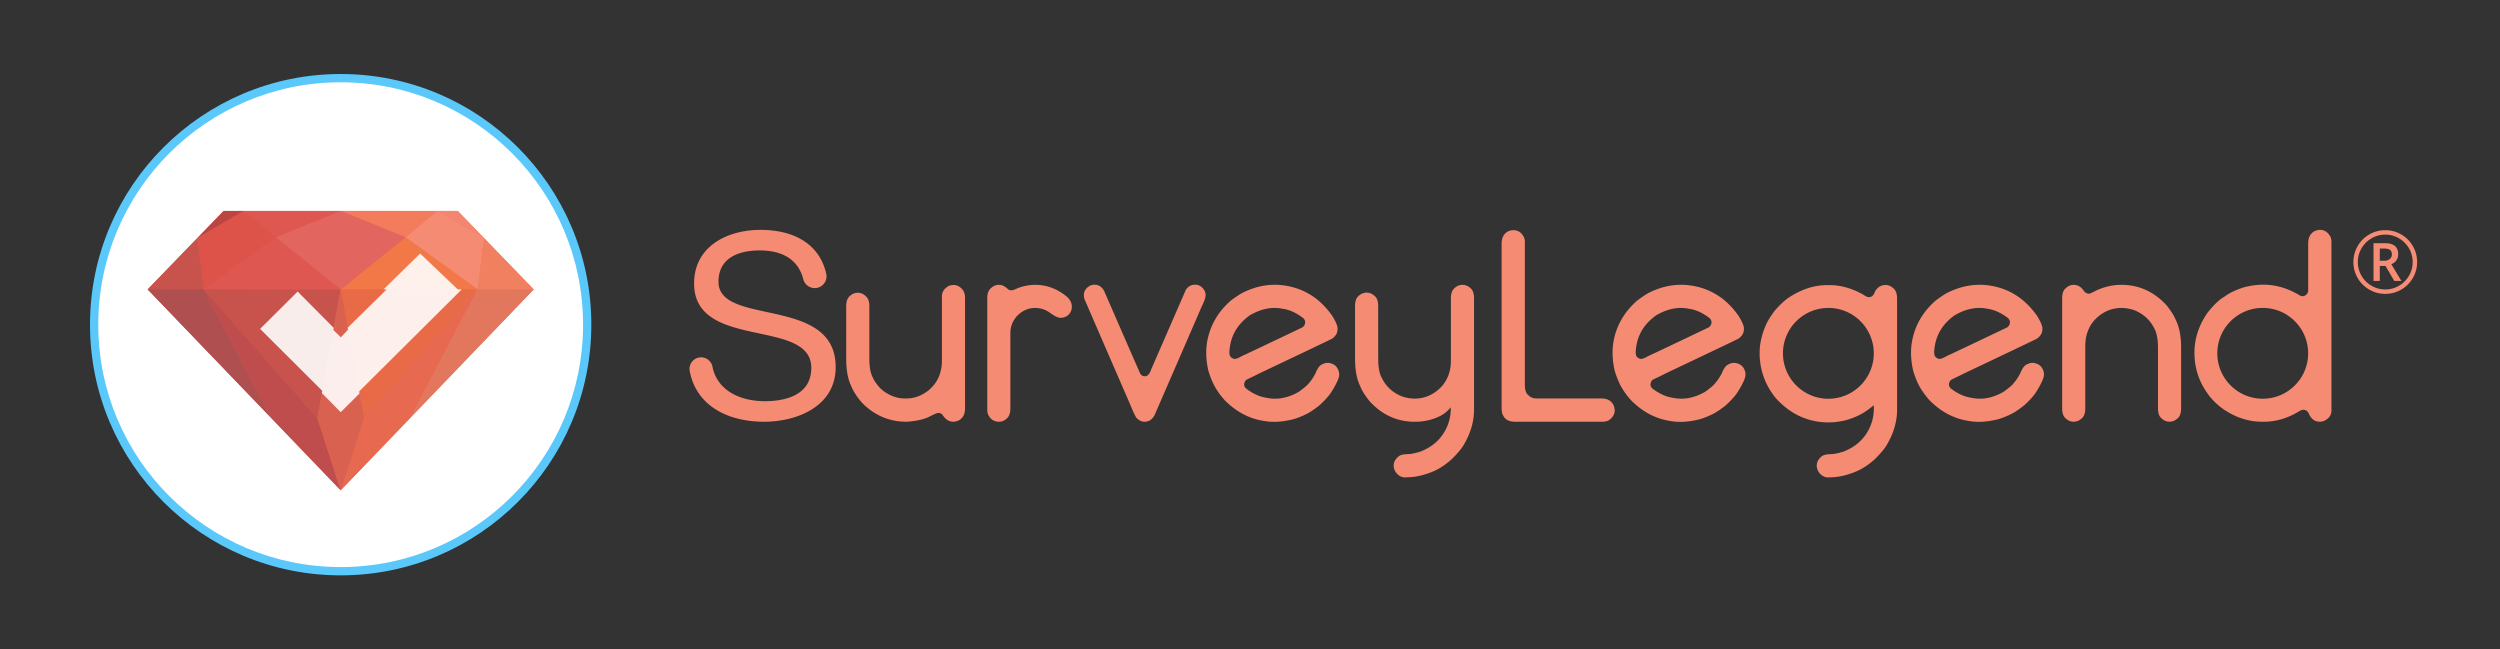 <svg viewBox="0 0 770 200" xmlns="http://www.w3.org/2000/svg" fill-rule="evenodd" clip-rule="evenodd" stroke-linejoin="round" stroke-miterlimit="1.414"><rect x="0" y="0" width="770" height="200" fill="#333333" stroke="none"/><path d="M104.926 22.793c42.642 0 77.204 34.566 77.204 77.206 0 42.643-34.562 77.208-77.206 77.208-42.636 0-77.202-34.565-77.202-77.207 0-42.641 34.566-77.206 77.203-77.206l.001-.001z" fill="#5ac8fa" fill-rule="nonzero"/><circle cx="104.925" cy="100" r="74.656" fill="#fff"/><path d="M164.38 89.137l-23.41-24.176H68.882L45.478 89.137l59.448 61.871 59.454-61.871z" fill="url(#_Linear1)" fill-rule="nonzero"/><path d="M104.926 64.961l19.97 8.125 9.879-8.125h-29.849z" fill="#f37c5c" fill-rule="nonzero"/><path d="M140.97 64.961h-6.195l14.336 8.398-8.141-8.398z" fill="#f28671" fill-rule="nonzero"/><path d="M149.111 73.359l-14.336-8.398-9.879 8.125 22.229 16.051 1.986-15.778z" fill="#f68b74" fill-rule="nonzero"/><path d="M149.111 73.359l-1.986 15.778h17.256l-15.27-15.778z" fill="#f0805f" fill-rule="nonzero"/><path d="M124.896 73.085l-19.97 16.052h42.199l-22.229-16.052z" fill="#f37847" fill-rule="nonzero"/><path d="M104.926 89.137l7.184 39.637 35.015-39.637h-42.199z" fill="#e86a47" fill-rule="nonzero"/><path d="M112.11 128.773l-7.185 22.235 21.362-22.235 20.837-39.636-35.014 39.636z" fill="#e66950" fill-rule="nonzero"/><path d="M147.125 89.137l-20.837 39.637 38.092-39.637h-17.255z" fill="#e3775e" fill-rule="nonzero"/><path d="M104.926 64.961L84.96 73.086l19.965 16.051 19.97-16.052-19.969-8.124z" fill="#e2655f" fill-rule="nonzero"/><path d="M75.08 64.961l9.88 8.125 19.965-8.125H75.08z" fill="#de5750" fill-rule="nonzero"/><path d="M68.882 64.961l-8.146 8.398 14.342-8.398h-6.196z" fill="#ba4542" fill-rule="nonzero"/><path d="M75.08 64.961l-14.344 8.398 1.996 15.778 22.227-16.052-9.879-8.124z" fill="#dd534a" fill-rule="nonzero"/><path d="M45.478 89.137h17.254l-1.996-15.778-15.258 15.778z" fill="#c8534c" fill-rule="nonzero"/><path d="M84.96 73.085L62.733 89.137h42.192L84.96 73.085z" fill="#de5750" fill-rule="nonzero"/><path d="M62.732 89.137l35.013 39.637 7.179-39.637H62.732z" fill="#c8534c" fill-rule="nonzero"/><path d="M97.745 128.773L62.732 89.137l20.835 39.637 21.358 22.235-7.18-22.236z" fill="#bf4d4e" fill-rule="nonzero"/><path d="M62.732 89.137H45.478l38.088 39.637-20.834-39.637z" fill="#b04f4f" fill-rule="nonzero"/><path d="M104.926 89.137l-7.181 39.637 7.179 22.235 7.186-22.235-7.184-39.637z" fill="#d8614f" fill-rule="nonzero"/><path d="M142.221 89.137h-1.233l-11.581-11.046-11.284 11.046h.971l-12.025 11.819.112.593-2.189 2.349-2.333-2.266.12-.647-11.11-11.191-11.561 11.5 19.156 19.09-.127.694 5.797 5.873.007-.007 5.793-5.756-.111-.641 31.598-31.41z" fill="#fff" fill-opacity=".894" fill-rule="nonzero"/><g fill-rule="nonzero"><path d="M580.754 87.773c-1.312 0-2.39.629-3.204 1.891-.39 1.242-1.02 1.864-1.899 1.864-.466 0-1.013-.239-1.646-.711-3.542-2.004-7.041-3.006-10.497-3.006h-.66c-4.036 0-7.972 1.264-11.818 3.787-1.258.829-2.733 2.186-4.404 4.081-1.346 1.81-2.263 3.313-2.761 4.49-1.258 2.939-1.896 5.734-1.896 8.4v.734c0 .659.095 1.728.298 3.176.684 3.845 2.275 7.26 4.777 10.252 4.5 4.905 9.91 7.369 16.217 7.369 1.538 0 3.187-.198 4.943-.609 3.318-.832 6.259-2.362 8.811-4.619.083 0 .123.034.123.081v1.03c0 2.115-.497 4.174-1.482 6.177-1.629 3.212-4.231 5.519-7.822 6.918-1.1.357-2.214.618-3.339.781-1.532 0-2.587.18-3.175.536-1.181.827-1.759 1.854-1.759 3.092 0 .571.196 1.215.608 1.926.83 1.102 1.797 1.642 2.928 1.642a.433.433 0 01.165-.035h.21c2.773 0 5.68-.681 8.719-2.02 1.92-.909 3.746-2.167 5.479-3.79 1.671-1.707 2.801-3.052 3.371-4.039 2.167-3.612 3.259-7.282 3.259-10.99V92.015c0-1.431-.33-2.441-.948-3.05-.827-.793-1.692-1.193-2.6-1.193l.002.001zm-17.615 35.042c-7.728 0-13.989-6.26-13.989-13.985 0-7.724 6.262-13.987 13.992-13.987 7.719 0 13.983 6.261 13.983 13.987 0 7.724-6.264 13.985-13.984 13.985h-.002zm154.658-49.864c-.796-1.427-1.841-2.148-3.127-2.148h-.291c-.307 0-.726.093-1.274.289-1.458.657-2.186 1.98-2.186 3.957v14.363c0 .111-.012.28-.044.494-.351.878-.932 1.317-1.724 1.317-.137 0-.37-.053-.706-.166-3.681-2.251-7.452-3.376-11.32-3.376-1.868 0-3.789.25-5.763.741-2.61.795-4.695 1.785-6.259 2.962-1.593.903-3.36 2.606-5.312 5.108-2.598 3.842-3.903 7.878-3.903 12.105 0 4.502 1.256 8.579 3.784 12.231 1.258 1.899 2.929 3.597 4.983 5.103 3.844 2.644 7.864 3.957 12.058 3.957h.618c3.623 0 7.176-1.041 10.668-3.13.547-.353 1.014-.534 1.398-.534h.078c.8 0 1.378.46 1.738 1.396.734 1.505 1.818 2.267 3.243 2.267.414 0 .862-.081 1.366-.247 1.505-.739 2.263-1.796 2.263-3.171V74.224c0-.299-.093-.724-.291-1.273h.003zm-20.878 49.856c-7.724 0-13.985-6.262-13.985-13.986 0-7.725 6.261-13.986 13.984-13.986 7.724 0 13.988 6.262 13.988 13.986 0 7.724-6.261 13.986-13.987 13.986zM293.648 87.773c-.351 0-.842.096-1.433.288-1.405.798-2.101 1.868-2.101 3.21v19.02c0 1.403-.062 2.402-.163 3.009-.31 1.594-.734 2.827-1.28 3.705-.445.93-1.305 1.992-2.598 3.167-2.167 1.703-4.444 2.555-6.827 2.555h-.623c-2.14 0-4.224-.705-6.262-2.104-.028 0-.451-.35-1.273-1.064-1.239-1.402-1.992-2.501-2.266-3.3-.71-1.26-1.069-3.247-1.069-5.969V94.205c0-1.265-.315-2.209-.947-2.843-.793-.795-1.661-1.195-2.594-1.195-.795 0-1.51.252-2.138.746-.967.629-1.442 1.761-1.442 3.42v16.087c0 3.34.454 6.035 1.358 8.066.769 1.98 2.016 3.907 3.744 5.809 3.793 3.73 8.276 5.597 13.462 5.597a22.495 22.495 0 002.149-.205c2.004-.274 3.638-.719 4.894-1.356 1.511-.772 2.423-1.157 2.72-1.157.47 0 .897.167 1.278.497.909 1.48 2.039 2.221 3.414 2.221.329 0 .799-.097 1.402-.295 1.459-.656 2.179-1.942 2.179-3.862V91.931c0-1.18-.245-2.074-.734-2.682-.798-.983-1.747-1.476-2.847-1.476h-.003zm35.616 4.322c0-.025-.253-.288-.743-.783-2.959-2.388-6.175-3.582-9.629-3.582-1.763 0-3.542.324-5.354.984-.985.464-1.636.699-1.937.699h-.121c-.322 0-.658-.093-.983-.289-.908-.935-1.837-1.395-2.803-1.395-.935 0-1.743.323-2.423.984-.8.6-1.191 1.637-1.191 3.087v34.013c0 .762.062 1.334.196 1.68.384.94.96 1.61 1.731 2.024.583.247 1.053.368 1.439.368h.373c.74 0 1.439-.295 2.102-.86.847-.606 1.273-1.678 1.273-3.209v-23.184c0-2.004.676-3.759 2.02-5.271 1.623-1.675 3.47-2.513 5.565-2.513 1.249 0 2.437.272 3.538.825 1.34.711 2.903 2.205 4.287 2.205 2.027 0 3.519-1.398 3.519-3.425 0-.897-.329-1.707-.862-2.342-.005-.009 0-.011.007-.019l-.004.003zm38.867-4.406h-.167c-1.02 0-1.911.494-2.687 1.489l-10.742 24.662c-.443 1.379-1.088 2.058-1.936 2.058-.548 0-.997-.233-1.359-.705-.275-.597-4.011-9.153-11.199-25.648-.714-1.24-1.673-1.856-2.883-1.856h-.128c-.433 0-.882.108-1.354.326-1.234.717-1.852 1.678-1.852 2.885v.124c0 .385.082.796.249 1.235 9.105 21.026 13.739 31.676 13.871 31.952 1.154 2.828 1.879 4.357 2.177 4.567.717.741 1.514 1.116 2.394 1.116 1.619 0 2.784-.987 3.495-2.967 9.169-21.102 13.797-31.767 13.876-31.988.965-1.981 1.438-3.278 1.438-3.915v-.125c0-.55-.164-1.105-.486-1.647-.711-1.042-1.613-1.564-2.707-1.564v.001zm41.317 24.123c-.845-.157-1.736.066-2.673.661-.578.429-1.113 1.27-1.62 2.549-.659 1.22-1.287 2.163-1.875 2.813-.391.621-1.48 1.577-3.262 2.846-3.201 1.832-6.35 2.474-9.461 1.929l-.812-.149c-1.948-.34-3.918-1.258-5.911-2.754-.501-.474-.705-.982-.615-1.489l.046-.241c.07-.378.3-.728.688-1.049 2.47-1.18 3.702-1.785 3.705-1.817 14.603-6.925 22.147-10.535 22.64-10.805.927-.673 1.468-1.442 1.625-2.299a2.124 2.124 0 01.035-.459c.154-.859-.396-2.295-1.661-4.31-3.586-5.12-8.256-8.181-14.013-9.2-4.486-.792-8.898-.134-13.224 1.973-.785.334-2.085 1.177-3.914 2.528-4.017 3.501-6.462 7.736-7.34 12.714-.459 2.618-.361 5.517.31 8.673.323 1.196.811 2.536 1.47 4.01.897 1.893 2.152 3.716 3.756 5.469 3.395 3.359 7.189 5.414 11.379 6.142l.648.119c2.381.419 4.96.331 7.742-.265 1.437-.247 3.145-.85 5.131-1.811 1.15-.548 2.543-1.472 4.165-2.778 1.594-1.445 2.784-2.768 3.588-3.967 1.384-2.204 2.19-3.842 2.405-4.89l.023-.122c.07-.404.068-.783-.012-1.123-.357-1.645-1.346-2.616-2.962-2.901l-.001.003zm-29.257-1.269c-.513-.091-.915-.33-1.21-.72-.391-.432-.426-1.592-.093-3.484.658-3.732 2.676-6.8 6.056-9.222 3.332-1.946 6.571-2.643 9.737-2.088l.81.144c1.948.344 3.913 1.276 5.901 2.802.473.469.669.953.592 1.441l-.053.245c-.077.482-.358.874-.833 1.191-12.112 5.781-18.24 8.686-18.39 8.706-1.269.734-2.108 1.057-2.516.985h-.001zm113.02 12.186h-19.934c-1.069 0-1.915-.343-2.551-1.033-.716-.518-1.072-1.604-1.072-3.253V74.309c0-.356-.091-.768-.287-1.234-.705-1.457-1.802-2.183-3.291-2.183-.414 0-.877.096-1.396.285-1.448.638-2.182 1.951-2.182 3.956v50.44c0 1.144.152 1.93.463 2.351.576 1.316 1.838 1.974 3.784 1.974h26.479c1.116 0 1.946-.195 2.47-.581 1.095-.827 1.639-1.814 1.639-2.961 0-.308-.108-.796-.326-1.488-.664-1.428-1.928-2.139-3.793-2.139h-.003zm41.375-10.917c-.834-.157-1.721.066-2.659.661-.585.429-1.118 1.276-1.631 2.549-.659 1.22-1.282 2.163-1.876 2.813-.384.621-1.474 1.577-3.255 2.846-3.204 1.832-6.349 2.474-9.46 1.929l-.813-.149c-1.944-.34-3.911-1.258-5.914-2.754-.501-.478-.703-.982-.604-1.489l.045-.238c.058-.377.291-.73.684-1.052 2.461-1.18 3.699-1.785 3.702-1.817 14.598-6.925 22.151-10.535 22.651-10.805.924-.673 1.461-1.442 1.614-2.299a2.188 2.188 0 01.04-.459c.152-.859-.402-2.295-1.666-4.31-3.582-5.115-8.252-8.181-14.012-9.2-4.485-.792-8.895-.134-13.225 1.973-.781.34-2.091 1.182-3.917 2.536-4.008 3.499-6.466 7.736-7.34 12.718-.458 2.619-.352 5.511.314 8.668.32 1.195.808 2.537 1.471 4.011.889 1.893 2.143 3.714 3.758 5.469 3.393 3.36 7.185 5.415 11.373 6.144l.653.119c2.377.415 4.951.33 7.739-.268 1.433-.247 3.146-.847 5.122-1.809 1.159-.55 2.549-1.475 4.171-2.781 1.592-1.445 2.79-2.768 3.586-3.966 1.392-2.205 2.19-3.839 2.408-4.893l.026-.121a3.002 3.002 0 00-.01-1.125c-.366-1.648-1.348-2.619-2.976-2.903l.001.002zm-29.248-1.269c-.507-.091-.917-.33-1.209-.72-.396-.432-.429-1.592-.099-3.484.662-3.732 2.68-6.8 6.065-9.222 3.321-1.946 6.571-2.643 9.731-2.088l.811.144c1.945.344 3.914 1.276 5.906 2.802.469.469.671.953.583 1.441l-.039.245c-.087.482-.367.874-.843 1.191-12.101 5.781-18.238 8.686-18.381 8.706-1.282.734-2.117 1.057-2.525.985zm121.176 1.269c-.836-.157-1.724.066-2.664.661-.575.429-1.117 1.27-1.623 2.549-.662 1.22-1.282 2.163-1.881 2.813-.388.621-1.476 1.577-3.262 2.846-3.192 1.832-6.344 2.474-9.448 1.929l-.809-.149c-1.953-.34-3.92-1.258-5.913-2.754-.501-.474-.71-.982-.617-1.489l.043-.241c.07-.378.303-.728.697-1.049 2.458-1.18 3.696-1.785 3.707-1.817 14.589-6.925 22.144-10.535 22.637-10.805.928-.673 1.468-1.442 1.622-2.299a1.565 1.565 0 01.042-.459c.151-.859-.401-2.295-1.666-4.31-3.591-5.12-8.255-8.181-14.016-9.202-4.48-.789-8.889-.13-13.223 1.976-.781.336-2.086 1.179-3.918 2.528-4.011 3.502-6.466 7.738-7.334 12.716-.463 2.617-.362 5.514.307 8.672.323 1.197.804 2.537 1.468 4.01.89 1.895 2.152 3.717 3.76 5.47 3.39 3.359 7.182 5.414 11.374 6.142l.65.119c2.377.417 4.956.33 7.736-.265 1.437-.249 3.149-.851 5.126-1.813 1.16-.552 2.552-1.472 4.171-2.778 1.593-1.444 2.791-2.769 3.583-3.968 1.392-2.204 2.195-3.842 2.415-4.89l.023-.123a2.8 2.8 0 00-.007-1.123c-.373-1.645-1.349-2.616-2.979-2.901l-.001.004zm-29.247-1.269c-.51-.091-.917-.33-1.209-.72-.392-.432-.435-1.592-.1-3.484.662-3.732 2.678-6.8 6.059-9.222 3.329-1.946 6.57-2.643 9.737-2.088l.816.144c1.945.344 3.908 1.276 5.902 2.802.461.466.668.953.582 1.441l-.041.245c-.089.482-.369.874-.838 1.191-12.112 5.781-18.245 8.686-18.39 8.706-1.272.734-2.112 1.057-2.516.985h-.002zm70.067-16.47c-3.865-4.229-8.525-6.343-13.954-6.343-2.745 0-5.424.626-8.039 1.894-.983.548-1.628.825-1.934.825-.71 0-1.295-.373-1.762-1.11-.793-1.069-1.783-1.608-2.967-1.608-.904 0-1.736.365-2.504 1.111-.691.606-1.03 1.623-1.03 3.047v33.842c0 1.401.32 2.403.946 3.006.797.769 1.642 1.154 2.549 1.154.879 0 1.623-.261 2.228-.785.933-.58 1.396-1.7 1.396-3.373v-18.446c0-1.563.082-2.705.248-3.42.412-2.004 1.256-3.745 2.55-5.225 2.359-2.526 5.164-3.79 8.4-3.79 1.149 0 2.388.206 3.709.615 2.985 1.15 5.143 3.13 6.466 5.93.685 1.293 1.025 3.25 1.025 5.889v18.443c0 1.402.322 2.404.948 3.008.8.769 1.654 1.15 2.556 1.15.85 0 1.591-.26 2.223-.783.932-.58 1.395-1.701 1.395-3.374v-18.609c0-3.544-.551-6.399-1.642-8.571-.475-1.203-1.408-2.701-2.806-4.481l-.001.004zm-216.839-6.342c-.871 0-1.617.265-2.222.785-.343.21-.606.531-.827.894-.067.093-.137.163-.196.253l-.007.095c-.238.566-.361 1.275-.361 2.127v18.447c0 1.567-.089 2.703-.251 3.417-.411 2.008-1.258 3.744-2.551 5.229-2.359 2.528-5.161 3.791-8.398 3.791-1.153 0-2.391-.201-3.702-.613-2.995-1.151-5.15-3.127-6.475-5.935-.687-1.293-1.022-3.255-1.022-5.89V94.288c0-1.403-.321-2.41-.952-3.006-.8-.771-1.641-1.153-2.549-1.153-.856 0-1.588.261-2.226.78-.932.578-1.398 1.703-1.398 3.379v16.213c0 3.541.548 6.386 1.646 8.563.461 1.207 1.393 2.703 2.801 4.485 3.871 4.233 8.519 6.35 13.958 6.35 2.743 0 5.46-.55 8.027-1.897 1.409-.739 2.371-1.753 3.043-2.547v.524c0 2.116-.487 4.175-1.48 6.178-1.616 3.213-4.229 5.517-7.824 6.917-1.098.355-2.21.613-3.332.78-1.538 0-2.598.177-3.173.536-1.176.827-1.771 1.855-1.771 3.087 0 .577.21 1.22.621 1.929.825 1.101 1.798 1.642 2.92 1.642a.492.492 0 01.168-.037h.205c2.776 0 5.683-.679 8.73-2.019 1.915-.909 3.743-2.167 5.475-3.79 1.669-1.704 2.8-3.05 3.373-4.039 2.167-3.612 3.255-7.278 3.255-10.99V91.89c0-1.393-.314-2.4-.948-3.008-.802-.766-1.651-1.15-2.559-1.15l.002-.001zm-229.203-.972c0-7.344 6.244-9.628 12.641-9.628 6.822 0 11.72 2.578 13.433 8.647l.008.061a3.638 3.638 0 107.083-1.656c-.018-.072-.043-.157-.065-.233-2.242-9.081-10.194-13.147-20.148-13.147-10.346 0-20.459 5.135-20.459 16.511 0 20.703 36.094 10.511 36.094 25.989 0 8.137-7.5 10.264-14.296 10.264-7.533 0-14.581-3.204-16.124-10.492a3.369 3.369 0 00-.073-.368 3.572 3.572 0 00-4.375-2.524c-1.829.489-2.943 2.333-2.563 4.17.021.098.035.185.035.193 2.127 10.506 11.727 15.348 22.864 15.348 10.271 0 22.043-4.817 22.043-16.823.006-22.2-36.098-12.412-36.098-26.314v.002z" fill="#f68b74"/><path d="M732.974 80.303h1.41c.696 0 1.255-.18 1.677-.541.422-.361.633-.82.633-1.377 0-.652-.187-1.12-.561-1.403-.374-.283-.966-.424-1.775-.424h-1.384v3.745zm5.664-1.97c0 .696-.185 1.311-.554 1.847-.37.535-.89.933-1.56 1.193l3.106 5.155h-2.193l-2.701-4.62h-1.762v4.62h-1.931V74.901h3.407c1.443 0 2.503.283 3.177.848.674.565 1.011 1.427 1.011 2.584zm-13.793 2.375c0-1.74.435-3.371 1.304-4.894a9.567 9.567 0 013.589-3.601 9.679 9.679 0 014.92-1.319 9.69 9.69 0 014.893 1.306 9.576 9.576 0 013.603 3.588 9.685 9.685 0 011.318 4.92 9.72 9.72 0 01-1.266 4.829c-.844 1.505-2.027 2.709-3.55 3.615-1.522.905-3.189 1.356-4.998 1.356a9.62 9.62 0 01-4.985-1.35c-1.523-.901-2.708-2.103-3.557-3.608a9.718 9.718 0 01-1.271-4.842zm1.369 0c0 1.506.379 2.913 1.136 4.222a8.298 8.298 0 003.1 3.093 8.302 8.302 0 004.208 1.129 8.212 8.212 0 004.215-1.136 8.498 8.498 0 003.086-3.073 8.186 8.186 0 001.142-4.235 8.212 8.212 0 00-1.135-4.215 8.498 8.498 0 00-3.073-3.086 8.186 8.186 0 00-4.235-1.142 8.212 8.212 0 00-4.215 1.135 8.5 8.5 0 00-3.087 3.073 8.196 8.196 0 00-1.142 4.235z" fill="#f58c75"/></g><defs><linearGradient id="_Linear1" x1="0" y1="0" x2="1" y2="0" gradientUnits="userSpaceOnUse" gradientTransform="translate(45.478 107.986) scale(118.902)"><stop offset="0" stop-color="#c8534c"/><stop offset="1" stop-color="#f0805f"/></linearGradient></defs></svg>